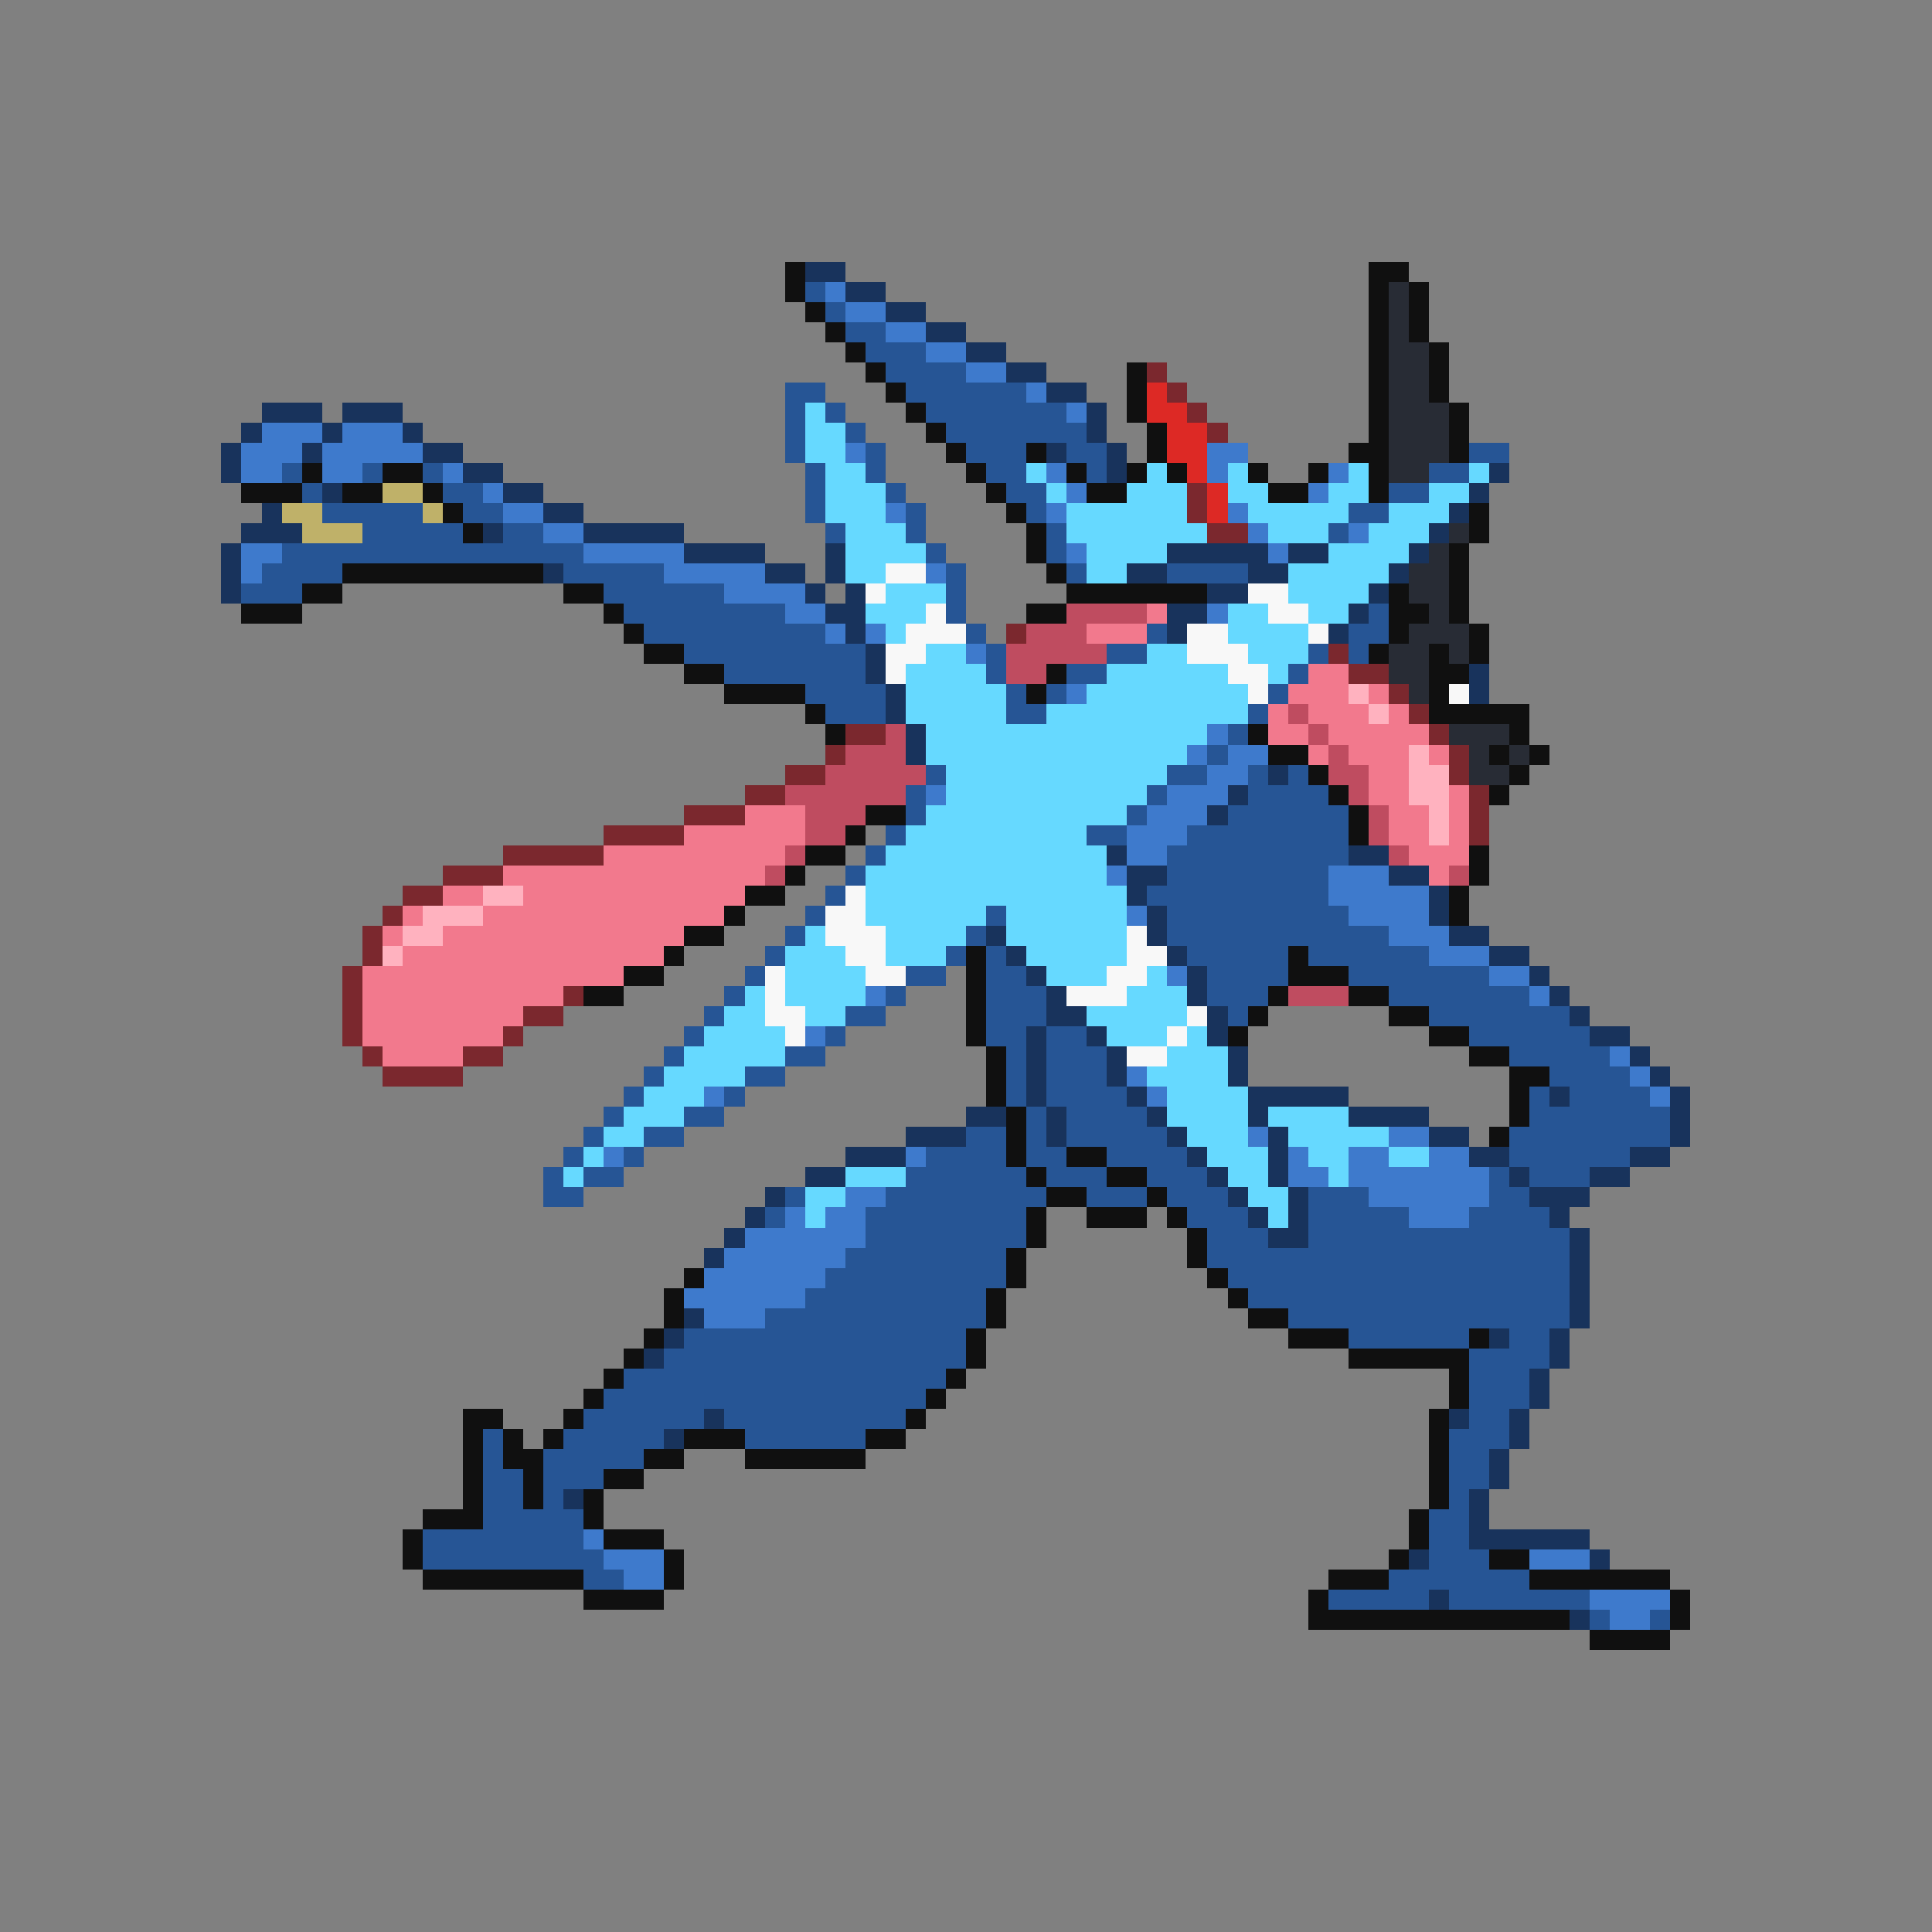 <svg xmlns="http://www.w3.org/2000/svg" viewBox="0 -0.5 96 96" shape-rendering="crispEdges">
<rect x="0" y="-0.5" width="96" height="96" fill="#808080" stroke="none"/>
<path stroke="#101010" d="M39 13h1M68 13h2M39 14h1M68 14h1M70 14h1M40 15h1M68 15h1M70 15h1M41 16h1M68 16h1M70 16h1M42 17h1M68 17h1M71 17h1M43 18h1M56 18h1M68 18h1M71 18h1M44 19h1M56 19h1M68 19h1M71 19h1M45 20h1M56 20h1M68 20h1M72 20h1M46 21h1M57 21h1M68 21h1M72 21h1M47 22h1M51 22h1M57 22h1M67 22h2M72 22h1M15 23h1M19 23h2M48 23h1M53 23h1M56 23h1M58 23h1M62 23h1M65 23h1M68 23h1M12 24h3M17 24h2M21 24h1M49 24h1M54 24h2M63 24h2M68 24h1M22 25h1M50 25h1M73 25h1M23 26h1M51 26h1M73 26h1M51 27h1M72 27h1M17 28h10M52 28h1M72 28h1M15 29h2M28 29h2M53 29h7M69 29h1M72 29h1M12 30h3M30 30h1M51 30h2M69 30h2M72 30h1M31 31h1M69 31h1M73 31h1M32 32h2M68 32h1M71 32h1M73 32h1M34 33h2M52 33h1M71 33h2M36 34h4M51 34h1M71 34h1M40 35h1M71 35h5M41 36h1M62 36h1M75 36h1M63 37h2M74 37h1M76 37h1M65 38h1M75 38h1M66 39h1M74 39h1M43 40h2M67 40h1M42 41h1M67 41h1M40 42h2M73 42h1M39 43h1M73 43h1M37 44h2M72 44h1M36 45h1M72 45h1M34 46h2M33 47h1M48 47h1M64 47h1M31 48h2M48 48h1M64 48h3M29 49h2M48 49h1M63 49h1M67 49h2M48 50h1M62 50h1M69 50h2M48 51h1M61 51h1M71 51h2M49 52h1M73 52h2M49 53h1M75 53h2M49 54h1M75 54h1M50 55h1M75 55h1M50 56h1M74 56h1M50 57h1M53 57h2M51 58h1M55 58h2M52 59h2M57 59h1M51 60h1M54 60h3M58 60h1M51 61h1M59 61h1M50 62h1M59 62h1M34 63h1M50 63h1M60 63h1M33 64h1M49 64h1M61 64h1M33 65h1M49 65h1M62 65h2M32 66h1M48 66h1M64 66h3M73 66h1M31 67h1M48 67h1M67 67h6M30 68h1M47 68h1M72 68h1M29 69h1M46 69h1M72 69h1M23 70h2M28 70h1M45 70h1M71 70h1M23 71h1M25 71h1M27 71h1M34 71h3M43 71h2M71 71h1M23 72h1M25 72h2M32 72h2M37 72h6M71 72h1M23 73h1M26 73h1M30 73h2M71 73h1M23 74h1M26 74h1M29 74h1M71 74h1M21 75h3M29 75h1M70 75h1M20 76h1M30 76h3M70 76h1M20 77h1M33 77h1M69 77h1M74 77h2M21 78h8M33 78h1M66 78h3M76 78h7M29 79h4M65 79h1M83 79h1M65 80h13M83 80h1M79 81h4" />
<path stroke="#18335c" d="M40 13h2M42 14h2M44 15h2M46 16h2M48 17h2M50 18h2M52 19h2M13 20h3M17 20h3M54 20h1M12 21h1M16 21h1M20 21h1M54 21h1M11 22h1M15 22h1M21 22h2M52 22h1M55 22h1M11 23h1M23 23h2M55 23h1M74 23h1M16 24h1M25 24h2M73 24h1M13 25h1M27 25h2M72 25h1M12 26h3M24 26h1M29 26h5M71 26h1M11 27h1M34 27h4M41 27h1M58 27h5M64 27h2M70 27h1M11 28h1M27 28h1M38 28h2M41 28h1M56 28h2M62 28h2M69 28h1M11 29h1M40 29h1M42 29h1M60 29h2M68 29h1M41 30h2M58 30h2M67 30h1M42 31h1M58 31h1M66 31h1M43 32h1M43 33h1M73 33h1M44 34h1M73 34h1M44 35h1M45 36h1M45 37h1M63 38h1M61 39h1M60 40h1M55 42h1M67 42h2M56 43h2M69 43h2M56 44h1M71 44h1M57 45h1M71 45h1M49 46h1M57 46h1M72 46h2M50 47h1M58 47h1M74 47h2M51 48h1M59 48h1M76 48h1M52 49h1M59 49h1M77 49h1M52 50h2M60 50h1M78 50h1M51 51h1M54 51h1M60 51h1M79 51h2M51 52h1M55 52h1M61 52h1M81 52h1M51 53h1M55 53h1M61 53h1M82 53h1M51 54h1M56 54h1M62 54h5M77 54h1M83 54h1M48 55h2M52 55h1M57 55h1M62 55h1M67 55h4M83 55h1M45 56h3M52 56h1M58 56h1M63 56h1M71 56h2M83 56h1M42 57h3M59 57h1M63 57h1M73 57h2M81 57h2M40 58h2M60 58h1M63 58h1M75 58h1M79 58h2M38 59h1M61 59h1M64 59h1M76 59h3M37 60h1M62 60h1M64 60h1M77 60h1M36 61h1M63 61h2M78 61h1M35 62h1M78 62h1M78 63h1M78 64h1M34 65h1M78 65h1M33 66h1M74 66h1M77 66h1M32 67h1M77 67h1M76 68h1M76 69h1M35 70h1M72 70h1M75 70h1M33 71h1M75 71h1M74 72h1M74 73h1M28 74h1M73 74h1M73 75h1M73 76h6M70 77h1M79 77h1M71 79h1M78 80h1" />
<path stroke="#265595" d="M40 14h1M41 15h1M42 16h2M43 17h3M44 18h4M39 19h2M45 19h6M39 20h1M41 20h1M46 20h7M39 21h1M42 21h1M47 21h7M39 22h1M43 22h1M48 22h3M53 22h2M73 22h2M14 23h1M18 23h1M21 23h1M40 23h1M43 23h1M49 23h2M54 23h1M71 23h2M15 24h1M22 24h2M40 24h1M44 24h1M50 24h2M69 24h2M16 25h5M23 25h2M40 25h1M45 25h1M51 25h1M67 25h2M18 26h5M25 26h2M41 26h1M45 26h1M52 26h1M66 26h1M14 27h15M46 27h1M52 27h1M13 28h4M28 28h5M47 28h1M53 28h1M58 28h4M12 29h3M30 29h6M47 29h1M31 30h8M47 30h1M68 30h1M32 31h9M48 31h1M57 31h1M67 31h2M34 32h9M49 32h1M55 32h2M65 32h1M67 32h1M36 33h7M49 33h1M53 33h2M64 33h1M40 34h4M50 34h1M52 34h1M63 34h1M41 35h3M50 35h2M62 35h1M61 36h1M60 37h1M46 38h1M58 38h2M62 38h1M64 38h1M45 39h1M57 39h1M62 39h4M45 40h1M56 40h1M61 40h6M44 41h1M54 41h2M59 41h8M43 42h1M58 42h9M42 43h1M58 43h8M41 44h1M57 44h9M40 45h1M49 45h1M58 45h9M39 46h1M48 46h1M58 46h11M38 47h1M47 47h1M49 47h1M59 47h5M65 47h6M37 48h1M45 48h2M49 48h2M60 48h4M67 48h7M36 49h1M44 49h1M49 49h3M60 49h3M69 49h7M35 50h1M42 50h2M49 50h3M61 50h1M71 50h7M34 51h1M41 51h1M49 51h2M52 51h2M73 51h6M33 52h1M39 52h2M50 52h1M52 52h3M75 52h5M32 53h1M37 53h2M50 53h1M52 53h3M77 53h4M31 54h1M36 54h1M50 54h1M52 54h4M76 54h1M78 54h4M30 55h1M34 55h2M51 55h1M53 55h4M76 55h7M29 56h1M32 56h2M48 56h2M51 56h1M53 56h5M75 56h8M28 57h1M31 57h1M46 57h4M51 57h2M55 57h4M75 57h6M27 58h1M29 58h2M45 58h6M52 58h3M57 58h3M74 58h1M76 58h3M27 59h2M39 59h1M44 59h8M54 59h3M58 59h3M65 59h3M74 59h2M38 60h1M43 60h8M59 60h3M65 60h5M73 60h4M43 61h8M60 61h3M65 61h13M42 62h8M60 62h18M41 63h9M61 63h17M40 64h9M62 64h16M38 65h11M64 65h14M34 66h14M67 66h6M75 66h2M33 67h15M73 67h4M31 68h16M73 68h3M30 69h16M73 69h3M29 70h6M36 70h9M73 70h2M24 71h1M28 71h5M37 71h6M72 71h3M24 72h1M27 72h5M72 72h2M24 73h2M27 73h3M72 73h2M24 74h2M27 74h1M72 74h1M24 75h5M71 75h2M21 76h8M71 76h2M21 77h9M71 77h3M29 78h2M69 78h7M66 79h5M72 79h7M79 80h1M82 80h1" />
<path stroke="#3e7acc" d="M41 14h1M42 15h2M44 16h2M46 17h2M48 18h2M51 19h1M53 20h1M13 21h3M17 21h3M12 22h3M16 22h5M42 22h1M60 22h2M12 23h2M16 23h2M22 23h1M52 23h1M60 23h1M66 23h1M24 24h1M53 24h1M65 24h1M25 25h2M44 25h1M52 25h1M61 25h1M27 26h2M62 26h1M67 26h1M12 27h2M29 27h5M53 27h1M63 27h1M12 28h1M33 28h5M46 28h1M36 29h4M39 30h2M60 30h1M41 31h1M43 31h1M48 32h1M53 34h1M60 36h1M59 37h1M61 37h2M60 38h2M46 39h1M58 39h3M57 40h3M56 41h3M56 42h2M55 43h1M66 43h3M66 44h5M56 45h1M67 45h4M69 46h3M71 47h3M58 48h1M74 48h2M43 49h1M76 49h1M40 51h1M80 52h1M56 53h1M81 53h1M35 54h1M57 54h1M82 54h1M62 56h1M69 56h2M30 57h1M45 57h1M64 57h1M67 57h2M71 57h2M64 58h2M67 58h7M42 59h2M68 59h6M39 60h1M41 60h2M70 60h3M37 61h6M36 62h6M35 63h6M34 64h6M35 65h3M29 76h1M30 77h3M76 77h3M31 78h2M79 79h4M80 80h2" />
<path stroke="#282c35" d="M69 14h1M69 15h1M69 16h1M69 17h2M69 18h2M69 19h2M69 20h3M69 21h3M69 22h3M69 23h2M72 26h1M71 27h1M70 28h2M70 29h2M71 30h1M70 31h3M69 32h2M72 32h1M69 33h2M70 34h1M72 36h3M73 37h1M75 37h1M73 38h2" />
<path stroke="#7b282e" d="M57 18h1M58 19h1M59 20h1M60 21h1M59 24h1M59 25h1M60 26h2M50 31h1M66 32h1M67 33h2M69 34h1M70 35h1M42 36h2M71 36h1M41 37h1M72 37h1M39 38h2M72 38h1M37 39h2M73 39h1M34 40h3M73 40h1M30 41h4M73 41h1M25 42h5M22 43h3M20 44h2M19 45h1M18 46h1M18 47h1M17 48h1M17 49h1M28 49h1M17 50h1M26 50h2M17 51h1M25 51h1M18 52h1M23 52h2M19 53h4" />
<path stroke="#dd2925" d="M57 19h1M57 20h2M58 21h2M58 22h2M59 23h1M60 24h1M60 25h1" />
<path stroke="#66d9ff" d="M40 20h1M40 21h2M40 22h2M41 23h2M51 23h1M57 23h1M61 23h1M67 23h1M73 23h1M41 24h3M52 24h1M56 24h3M61 24h2M66 24h2M71 24h2M41 25h3M53 25h6M62 25h5M69 25h3M42 26h3M53 26h7M63 26h3M68 26h3M42 27h4M54 27h4M66 27h4M42 28h2M54 28h2M64 28h5M44 29h3M64 29h4M43 30h3M61 30h2M65 30h2M44 31h1M61 31h4M46 32h2M57 32h2M62 32h3M45 33h4M55 33h6M63 33h1M45 34h5M54 34h8M45 35h5M52 35h10M46 36h14M46 37h13M47 38h11M47 39h10M46 40h10M45 41h9M44 42h11M43 43h12M43 44h13M43 45h6M50 45h6M40 46h1M44 46h4M50 46h6M39 47h3M44 47h3M51 47h5M39 48h4M52 48h3M57 48h1M37 49h1M39 49h4M56 49h3M36 50h2M40 50h2M54 50h5M35 51h4M55 51h3M59 51h1M34 52h5M58 52h3M33 53h4M57 53h4M32 54h3M58 54h4M31 55h3M58 55h4M63 55h4M30 56h2M59 56h3M64 56h5M29 57h1M60 57h3M65 57h2M69 57h2M28 58h1M42 58h3M61 58h2M66 58h1M40 59h2M62 59h2M40 60h1M63 60h1" />
<path stroke="#bfb169" d="M19 24h2M14 25h2M21 25h1M15 26h3" />
<path stroke="#f8f8f8" d="M44 28h2M43 29h1M62 29h2M46 30h1M63 30h2M45 31h3M59 31h2M65 31h1M44 32h2M59 32h3M44 33h1M61 33h2M62 34h1M72 34h1M42 44h1M41 45h2M41 46h3M56 46h1M42 47h2M56 47h2M38 48h1M43 48h2M55 48h2M38 49h1M53 49h3M38 50h2M59 50h1M39 51h1M58 51h1M56 52h2" />
<path stroke="#bf4c60" d="M53 30h4M51 31h3M50 32h5M50 33h2M64 35h1M44 36h1M65 36h1M42 37h3M66 37h1M41 38h5M66 38h2M39 39h6M67 39h1M40 40h3M68 40h1M40 41h2M68 41h1M39 42h1M69 42h1M38 43h1M72 43h1M64 49h3" />
<path stroke="#f2798d" d="M57 30h1M54 31h3M65 33h2M64 34h3M68 34h1M63 35h1M65 35h3M69 35h1M63 36h2M66 36h5M65 37h1M67 37h3M71 37h1M68 38h2M68 39h2M72 39h1M37 40h3M69 40h2M72 40h1M34 41h6M69 41h2M72 41h1M30 42h9M70 42h3M25 43h13M71 43h1M22 44h2M26 44h11M20 45h1M24 45h12M19 46h1M22 46h12M20 47h13M18 48h13M18 49h10M18 50h8M18 51h7M19 52h4" />
<path stroke="#ffb2bf" d="M67 34h1M68 35h1M70 37h1M70 38h2M70 39h2M71 40h1M71 41h1M24 44h2M21 45h3M20 46h2M19 47h1" />
</svg>